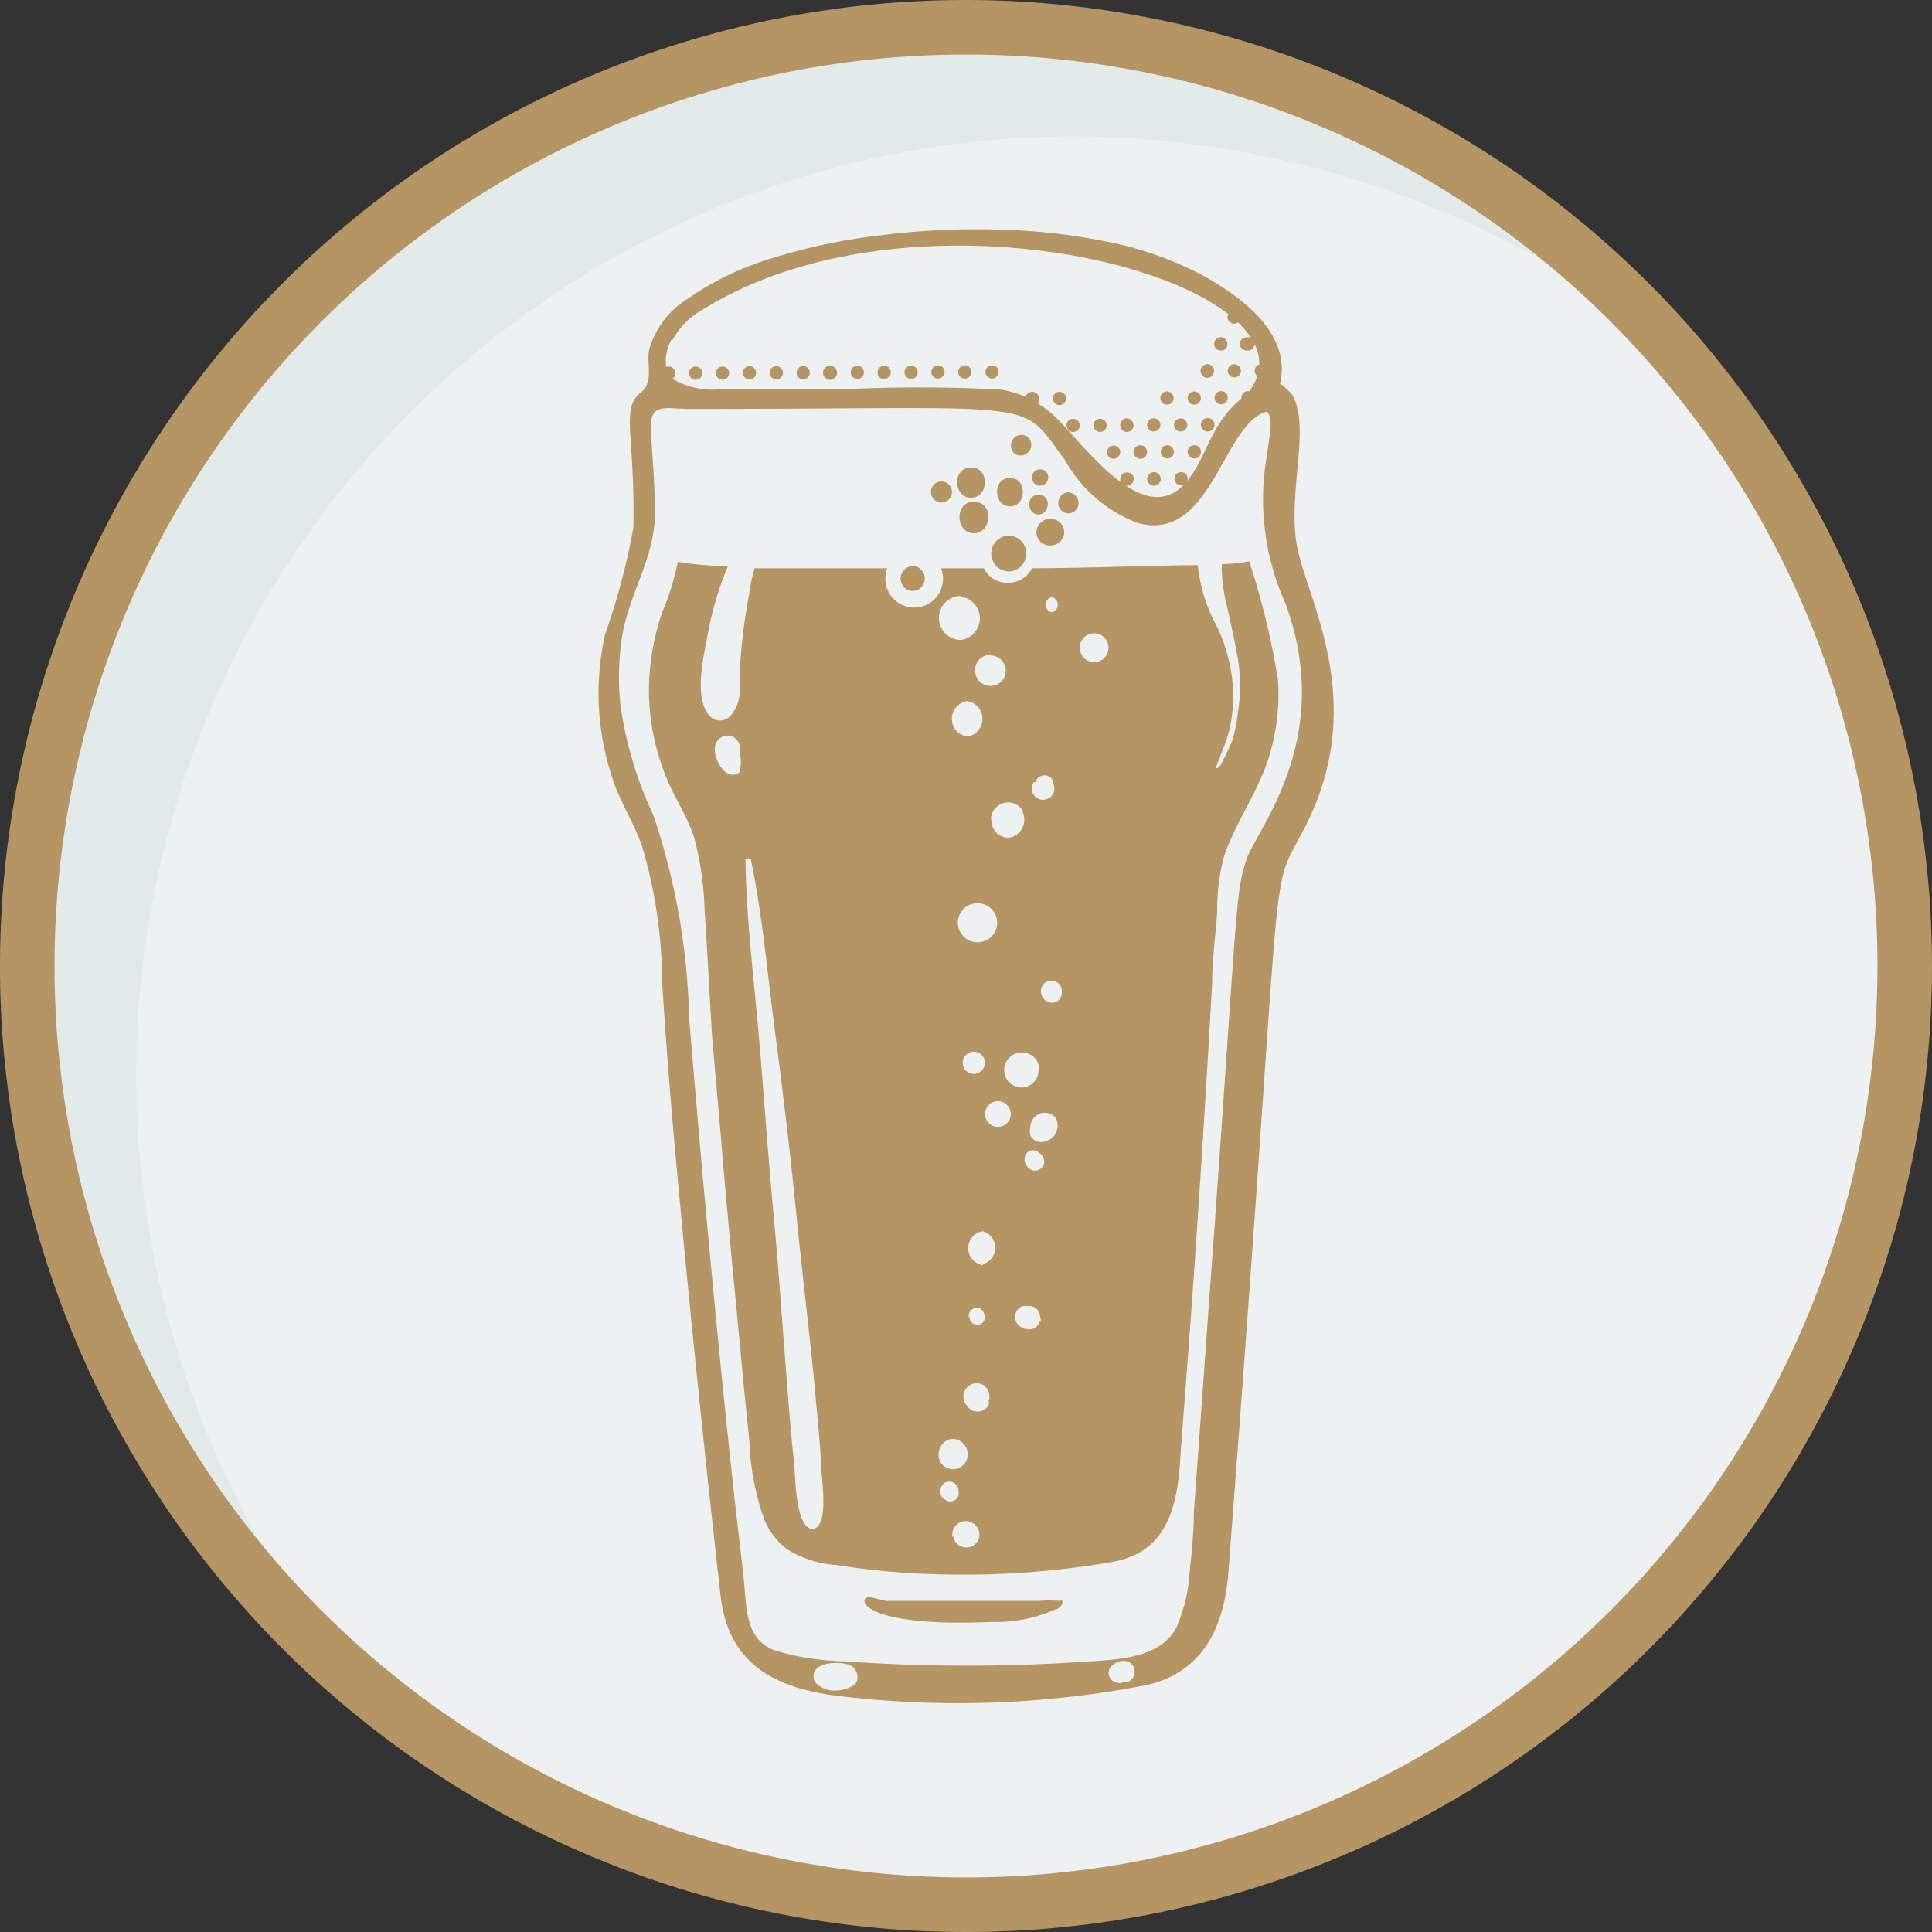 <svg xmlns="http://www.w3.org/2000/svg" viewBox="0 0 49.6 49.6"><rect x="0" y="0" width="49.6" height="49.6" fill="#333333" stroke="none"/><defs><style>.cls-1{fill:#e3eaea;}.cls-2{fill:#edf1f1;}.cls-3,.cls-4{fill:#b69564;}.cls-3{stroke:#b69564;}</style></defs><g id="圖層_2" data-name="圖層 2"><g id="圖層_1-2" data-name="圖層 1"><g id="Outline"><path id="Path_64394" data-name="Path 64394" class="cls-1" d="M48.9,24.8A24.1,24.1,0,1,1,24.8.7,24.11,24.11,0,0,1,48.9,24.8Z"/><path id="Path_64395" data-name="Path 64395" class="cls-2" d="M27.6,3.5A24.11,24.11,0,0,0,9.3,43.3,24.13,24.13,0,0,0,43.1,9.1,24.58,24.58,0,0,0,27.6,3.5Z"/><path id="Path_64396" data-name="Path 64396" class="cls-3" d="M24.8.5A24.3,24.3,0,1,0,49.1,24.8,24.33,24.33,0,0,0,24.8.5Zm0,.4A23.9,23.9,0,1,1,.9,24.8,23.9,23.9,0,0,1,24.8.9Z"/></g><g id="head11"><path class="cls-4" d="M22.33,41c-.35,0-.26.79,3.14.64a3.72,3.72,0,0,0,1.62-.32c.07,0,.22-.12.18-.22s0,0-.06,0a3,3,0,0,0-.52,0H24.36c-.54,0-1.08,0-1.62,0Z"/><path class="cls-4" d="M33.27,13.85c-.17-1.39.37-2.91-.1-3.72,0,0-.29-.32-.31-.26.3-1.27-.9-2.2-2-2.81a9,9,0,0,0-2.46-.86,16,16,0,0,0-2.94-.31,19.18,19.18,0,0,0-3,.17,15.05,15.05,0,0,0-2.74.6,7.58,7.58,0,0,0-2.05,1,2.28,2.28,0,0,0-1,1.3c-.08.35.12.85-.21,1.11-.54.42-.15,1.06-.2,3.48a17.61,17.61,0,0,1-.72,2.72A6.83,6.83,0,0,0,15.73,20c.19.59.54,1.12.75,1.71A12.59,12.59,0,0,1,17,25.23c.08,1.28.18,2.56.29,3.84.2,2.21.41,4.41.64,6.62q.27,2.64.57,5.28c.2,1.79,1.45,2.36,2.94,2.56a25.44,25.44,0,0,0,8-.27c1.47-.34,2-1.52,2.1-2.94l.27-3.57c1.2-16,.74-13.59,1.75-15.63C35.17,17.84,33.44,15.23,33.27,13.85Zm-16-5.13a2,2,0,0,1,.82-.8c5.76-3.54,16.2-.55,13.92,2.21-.93.65-1,1.59-1.55,2.24-1.15,1.37-2.83-1.27-3.51-1.79a3.14,3.14,0,0,0-.48-.33,2.86,2.86,0,0,0-.8-.25,40.43,40.43,0,0,0-4.15,0c-.64,0-1.31,0-1.95,0L18.4,10a2,2,0,0,1-1.11-.26C17,9.53,17.07,9,17.24,8.72ZM22,43.15a.22.22,0,0,1-.09.12.89.89,0,0,1-.43.13.67.67,0,0,1-.56-.22.31.31,0,0,1,0-.28c.14-.24.62-.23.85-.17A.34.34,0,0,1,22,43.15ZM29.12,43a.27.27,0,0,1-.29.19.27.27,0,0,1-.33-.11.25.25,0,0,1,.09-.35.41.41,0,0,1,.26-.09.28.28,0,0,1,.24.13A.31.31,0,0,1,29.12,43ZM32,22.07c-.28.83-.23,1.18-.82,9.44-.18,2.43-.35,4.87-.53,7.3,0,.51-.05,1-.11,1.56a4.11,4.11,0,0,1-.35,1.44c-.43.75-1.44.79-2.18.84a44.86,44.86,0,0,1-6.35,0,6.61,6.61,0,0,1-1.77-.28c-.79-.29-.72-1.17-.8-1.88s-.2-1.71-.29-2.56c-.26-2.4-.49-4.79-.71-7.19-.14-1.54-.27-3.08-.4-4.62a17.34,17.34,0,0,0-.92-5.2,9.81,9.81,0,0,1-.84-2.81A6.71,6.71,0,0,1,16,16.18c.23-1.1.87-2,.81-3.16,0-.67-.07-1.34-.1-2s.33-.54.93-.52c9.3,0,8.49-.31,9.7,1.31a3.58,3.58,0,0,0,1.88,1.62c1.9.5,2.16-2.55,3.3-2.86.17.16.09.5,0,1.15A6.51,6.51,0,0,0,33,15.49C34.29,19,32.24,21.31,32,22.07Z"/><path class="cls-4" d="M23,14.85v0Z"/><path class="cls-4" d="M25,12.88c-.51,0-.47.81,0,.81S25.53,12.88,25,12.88Z"/><path class="cls-4" d="M23.64,14.62a.31.31,0,0,0-.22-.09.33.33,0,0,0-.3.33.37.37,0,0,0,.1.23.3.3,0,0,0,.22.08.31.31,0,0,0,.3-.33A.29.29,0,0,0,23.64,14.62Z"/><path class="cls-4" d="M24.17,12.36a.27.27,0,0,0,0,.54.27.27,0,0,0,0-.54Z"/><path class="cls-4" d="M24.93,12c-.49,0-.46.78,0,.78S25.42,12,24.93,12Z"/><path class="cls-4" d="M26.93,13.32a.35.35,0,0,0-.32.37A.34.34,0,0,0,27,14a.34.34,0,0,0,.32-.36A.35.35,0,0,0,26.93,13.32Z"/><path class="cls-4" d="M26.66,12.7c-.33,0-.3.51,0,.51S27,12.7,26.66,12.7Z"/><path class="cls-4" d="M26.7,12.05a.21.21,0,1,0,.21.2A.2.2,0,0,0,26.7,12.05Z"/><path class="cls-4" d="M25.93,12.27c-.46,0-.43.73,0,.73S26.38,12.27,25.93,12.27Z"/><path class="cls-4" d="M26.2,13.87a.47.47,0,0,0-.32-.12.46.46,0,0,0-.43.48.52.52,0,0,0,.14.32.5.5,0,0,0,.33.12.45.45,0,0,0,.42-.48A.43.43,0,0,0,26.2,13.87Z"/><path class="cls-4" d="M26.4,11.23h0a.27.27,0,0,0-.44.15.29.29,0,0,0,.08.26.26.26,0,0,0,.32,0h0a.25.25,0,0,0,.11-.17A.27.27,0,0,0,26.4,11.23Z"/><path class="cls-4" d="M27.42,12.64h0a.27.27,0,0,0-.25.28.26.26,0,0,0,.27.26h0a.27.27,0,0,0,.25-.28A.28.28,0,0,0,27.42,12.64Z"/><path class="cls-4" d="M32.81,17.46a19.66,19.66,0,0,0-.74-3.05h0a3.51,3.51,0,0,1-.7.07,1.77,1.77,0,0,0,0,.23,4.08,4.08,0,0,0,.11.77c.11.47.22,1,.3,1.43a4.26,4.26,0,0,1,0,1.38,3.89,3.89,0,0,1-.13.68,1.54,1.54,0,0,1-.08.19,5.08,5.08,0,0,1-.23.47s-.09.14-.12.08a1,1,0,0,1,.08-.22c.07-.2.16-.39.22-.6a3.34,3.34,0,0,0,.12-.63,4.86,4.86,0,0,0,0-.76,4.25,4.25,0,0,0-.41-1.44,4.15,4.15,0,0,1-.48-1.55c-1,0-2.51.07-4.26.08a.67.67,0,0,1-.59.37h-.06a.65.65,0,0,1-.58-.37h-1.1a.74.74,0,1,1-1.38,0l-3.41,0a5.12,5.12,0,0,0-.14.68A14.76,14.76,0,0,0,19,17.11c0,.46.07.91-.25,1.27a.36.36,0,0,1-.57-.05c-.37-.49-.1-1.53,0-2.1a8.33,8.33,0,0,1,.51-1.7,7.68,7.68,0,0,1-1.26-.1H17.4A6.48,6.48,0,0,1,17,15.72a6.27,6.27,0,0,0-.34,2.06,6,6,0,0,0,.43,2.14c.21.54.54,1,.73,1.58a8,8,0,0,1,.27,1.9c.05.61.16,2.82.2,3.31l.21,2.39c.06.76.13,1.52.2,2.29s.13,1.42.2,2.13l.18,1.9c.05.54.11,1.07.16,1.61a6.64,6.64,0,0,0,.39,2,1.79,1.79,0,0,0,.6.76,2.74,2.74,0,0,0,1.25.39,19.12,19.12,0,0,0,2.4.23,22.39,22.39,0,0,0,4.62-.3c1.14-.19,1.68-.91,1.79-2.51.07-1,.15-2,.23-3.06.35-4.71.6-9.32.6-9.32,0-.61.09-1.22.13-1.82A5.34,5.34,0,0,1,31.42,22c.29-.86.83-1.6,1.12-2.45A5.46,5.46,0,0,0,32.81,17.46Zm-1.48-.34ZM19,19.76c0,.08-.07.13-.19.13a.33.33,0,0,1-.24-.12.85.85,0,0,1-.22-.53.34.34,0,0,1,.4-.35.36.36,0,0,1,.25.27,1.55,1.55,0,0,1,0,.21A1,1,0,0,1,19,19.76Zm1.94,19.48c-.52.16-.52-1.34-.55-1.67-.08-.68-.13-1.36-.18-2-.12-1.5-.22-3-.36-4.5s-.24-3-.37-4.49-.32-3-.34-4.5c0-.05.13-.06.14,0,.3,1.45.42,2.9.61,4.35s.38,3,.53,4.51.33,3,.48,4.5c.06.7.14,1.41.18,2.12C21.07,37.84,21.3,39.12,20.91,39.24ZM27,15.33a.2.2,0,0,1,0,.39A.2.2,0,0,1,27,15.33Zm-.39,4.75,0-.06a.24.24,0,0,1,.41,0l0,.06a.29.29,0,1,1-.48,0Zm.05,7.39a.44.44,0,0,1-.43.45.45.45,0,0,1,0-.9A.44.44,0,0,1,26.68,27.47Zm-.43-6.67a.48.48,0,0,1,.05.37.44.44,0,0,1-.22.28.35.35,0,0,1-.38,0,.38.38,0,0,1-.11-.08.47.47,0,0,1-.12-.32.16.16,0,0,1,0-.1h0v0a.45.45,0,0,1,.3-.33A.44.44,0,0,1,26.25,20.8Zm-1.14,3.39a.48.48,0,0,1,0-1A.48.48,0,0,1,25.11,24.19ZM25,27.57A.27.27,0,0,1,25,27,.27.27,0,0,1,25,27.57ZM24.83,18a.46.46,0,0,1,0,.91A.46.46,0,0,1,24.83,18Zm.6-1.17a.39.39,0,0,1,0,.78A.39.39,0,0,1,25.43,16.81Zm-.76-1.51a.56.56,0,0,1,0,1.11A.56.56,0,0,1,24.67,15.3ZM24.2,37.07h0v0a.34.34,0,0,1,.44-.08.31.31,0,0,1,.09.07.4.4,0,0,1,.1.38.38.38,0,0,1-.36.28.39.39,0,0,1-.33-.19A.41.41,0,0,1,24.2,37.07Zm0,1.39h0l0,0a.27.27,0,0,1,.05-.39.24.24,0,0,1,.36.21.3.3,0,0,1,0,.1.22.22,0,0,1-.16.16A.22.22,0,0,1,24.22,38.46Zm.25,1a.35.35,0,1,1,.69,0A.34.34,0,0,1,24.47,39.43Zm.93-3.52a.5.5,0,0,1,0,.13.33.33,0,0,1-.29.17.32.32,0,0,1-.27-.16.23.23,0,0,1-.07-.14.31.31,0,0,1,0-.19v0a.29.29,0,0,1,.08-.13.32.32,0,0,1,.24-.11.33.33,0,0,1,.19.06A.37.37,0,0,1,25.4,35.91Zm-.51-2.12a.23.23,0,0,1,.06-.18.21.21,0,0,1,.2-.06.24.24,0,0,1,.15.24.18.18,0,0,1-.18.19h0A.2.2,0,0,1,24.89,33.79Zm.36-1.34a.44.44,0,0,1,0-.87A.44.44,0,0,1,25.25,32.45Zm.39-3.55h0a.33.33,0,0,1,0-.66h0a.33.33,0,0,1,0,.66Zm1.07,5a.27.27,0,0,1-.32.19c-.15,0-.31-.13-.31-.32a.28.28,0,0,1,.21-.27l.17,0a.27.27,0,0,1,.26.27.06.06,0,0,1,0,0A.2.2,0,0,1,26.71,33.94Zm.09-4v0a.24.24,0,0,1-.42,0v0a.27.27,0,0,1,0-.33s0,0,0,0a.22.22,0,0,1,.32,0s0,0,0,0A.27.27,0,0,1,26.8,29.9Zm.31-.82a.16.16,0,0,1-.06.08.34.34,0,0,1-.16.1.35.35,0,0,1-.28,0h0a.38.38,0,0,1-.14-.14.46.46,0,0,1,0-.2.39.39,0,0,1,.27-.37.39.39,0,0,1,.37.1A.41.41,0,0,1,27.11,29.08Zm.17-3.64a.29.29,0,0,1-.07.2.27.27,0,0,1-.37,0,.31.31,0,0,1-.09-.29.26.26,0,0,1,.27-.2.26.26,0,0,1,.26.26ZM28.09,17a.37.37,0,0,1,0-.74A.37.37,0,0,1,28.09,17Z"/><path class="cls-4" d="M31.86,8.14a.18.18,0,0,1-.18.17.18.18,0,0,1-.17-.17A.17.17,0,0,1,31.68,8,.17.17,0,0,1,31.86,8.14Z"/><path class="cls-4" d="M31.51,8.83a.16.16,0,0,1-.17.17.17.17,0,1,1,.17-.17Z"/><path class="cls-4" d="M32.21,8.83A.18.18,0,0,1,32,9a.18.18,0,0,1-.17-.17A.17.17,0,0,1,32,8.66.18.18,0,0,1,32.21,8.83Z"/><circle class="cls-4" cx="17.17" cy="9.58" r="0.17"/><circle class="cls-4" cx="17.86" cy="9.58" r="0.17"/><circle class="cls-4" cx="18.55" cy="9.58" r="0.17"/><circle class="cls-4" cx="19.24" cy="9.57" r="0.17"/><circle class="cls-4" cx="19.93" cy="9.57" r="0.17"/><circle class="cls-4" cx="20.62" cy="9.57" r="0.17"/><path class="cls-4" d="M21.49,9.56a.18.18,0,1,1-.18-.17A.18.18,0,0,1,21.49,9.56Z"/><circle class="cls-4" cx="22.01" cy="9.56" r="0.17"/><path class="cls-4" d="M22.87,9.56a.18.18,0,0,1-.17.17.16.16,0,0,1-.17-.17.17.17,0,1,1,.34,0Z"/><path class="cls-4" d="M23.56,9.56a.17.17,0,0,1-.17.17.18.18,0,0,1-.17-.17.17.17,0,1,1,.34,0Z"/><circle class="cls-4" cx="24.08" cy="9.55" r="0.17"/><circle class="cls-4" cx="24.77" cy="9.55" r="0.17"/><circle class="cls-4" cx="25.47" cy="9.55" r="0.17"/><path class="cls-4" d="M31.17,9.52A.18.18,0,0,1,31,9.7a.18.18,0,0,1-.18-.17A.18.18,0,0,1,31,9.35.18.18,0,0,1,31.17,9.52Z"/><path class="cls-4" d="M31.86,9.52a.17.17,0,1,1-.34,0,.17.17,0,0,1,.17-.17A.18.18,0,0,1,31.86,9.52Z"/><circle class="cls-4" cx="32.38" cy="9.52" r="0.17"/><path class="cls-4" d="M26.68,10.23a.18.18,0,1,1-.18-.17A.18.18,0,0,1,26.68,10.23Z"/><circle class="cls-4" cx="27.2" cy="10.23" r="0.17"/><circle class="cls-4" cx="29.96" cy="10.22" r="0.17"/><circle class="cls-4" cx="30.66" cy="10.22" r="0.17"/><circle class="cls-4" cx="31.35" cy="10.21" r="0.17"/><circle class="cls-4" cx="32.04" cy="10.21" r="0.17"/><circle class="cls-4" cx="27.55" cy="10.92" r="0.17"/><circle class="cls-4" cx="28.24" cy="10.92" r="0.17"/><path class="cls-4" d="M29.1,10.92a.17.17,0,0,1-.34,0,.17.17,0,0,1,.17-.18A.18.18,0,0,1,29.1,10.92Z"/><circle class="cls-4" cx="29.62" cy="10.91" r="0.17"/><circle class="cls-4" cx="30.31" cy="10.91" r="0.17"/><path class="cls-4" d="M31.18,10.91a.18.18,0,0,1-.18.17.18.18,0,0,1-.17-.17.18.18,0,0,1,.17-.18A.18.18,0,0,1,31.18,10.91Z"/><path class="cls-4" d="M28.76,11.61a.18.18,0,0,1-.17.17.17.17,0,1,1,0-.34A.17.17,0,0,1,28.76,11.61Z"/><path class="cls-4" d="M29.45,11.61a.18.18,0,0,1-.17.17.18.18,0,0,1-.18-.17.18.18,0,0,1,.18-.18A.18.18,0,0,1,29.45,11.61Z"/><path class="cls-4" d="M30.14,11.6a.17.17,0,1,1-.34,0,.17.17,0,0,1,.17-.17A.18.18,0,0,1,30.14,11.6Z"/><path class="cls-4" d="M30.83,11.6a.16.16,0,0,1-.17.17.17.17,0,0,1,0-.34A.16.16,0,0,1,30.83,11.6Z"/><path class="cls-4" d="M29.11,12.3a.18.18,0,0,1-.17.17.17.17,0,0,1-.18-.17.17.17,0,0,1,.17-.17A.17.17,0,0,1,29.11,12.3Z"/><path class="cls-4" d="M29.8,12.3a.18.18,0,0,1-.17.17.18.18,0,0,1-.18-.17.18.18,0,0,1,.18-.18A.18.18,0,0,1,29.8,12.3Z"/><circle class="cls-4" cx="30.32" cy="12.29" r="0.17"/></g></g></g></svg>